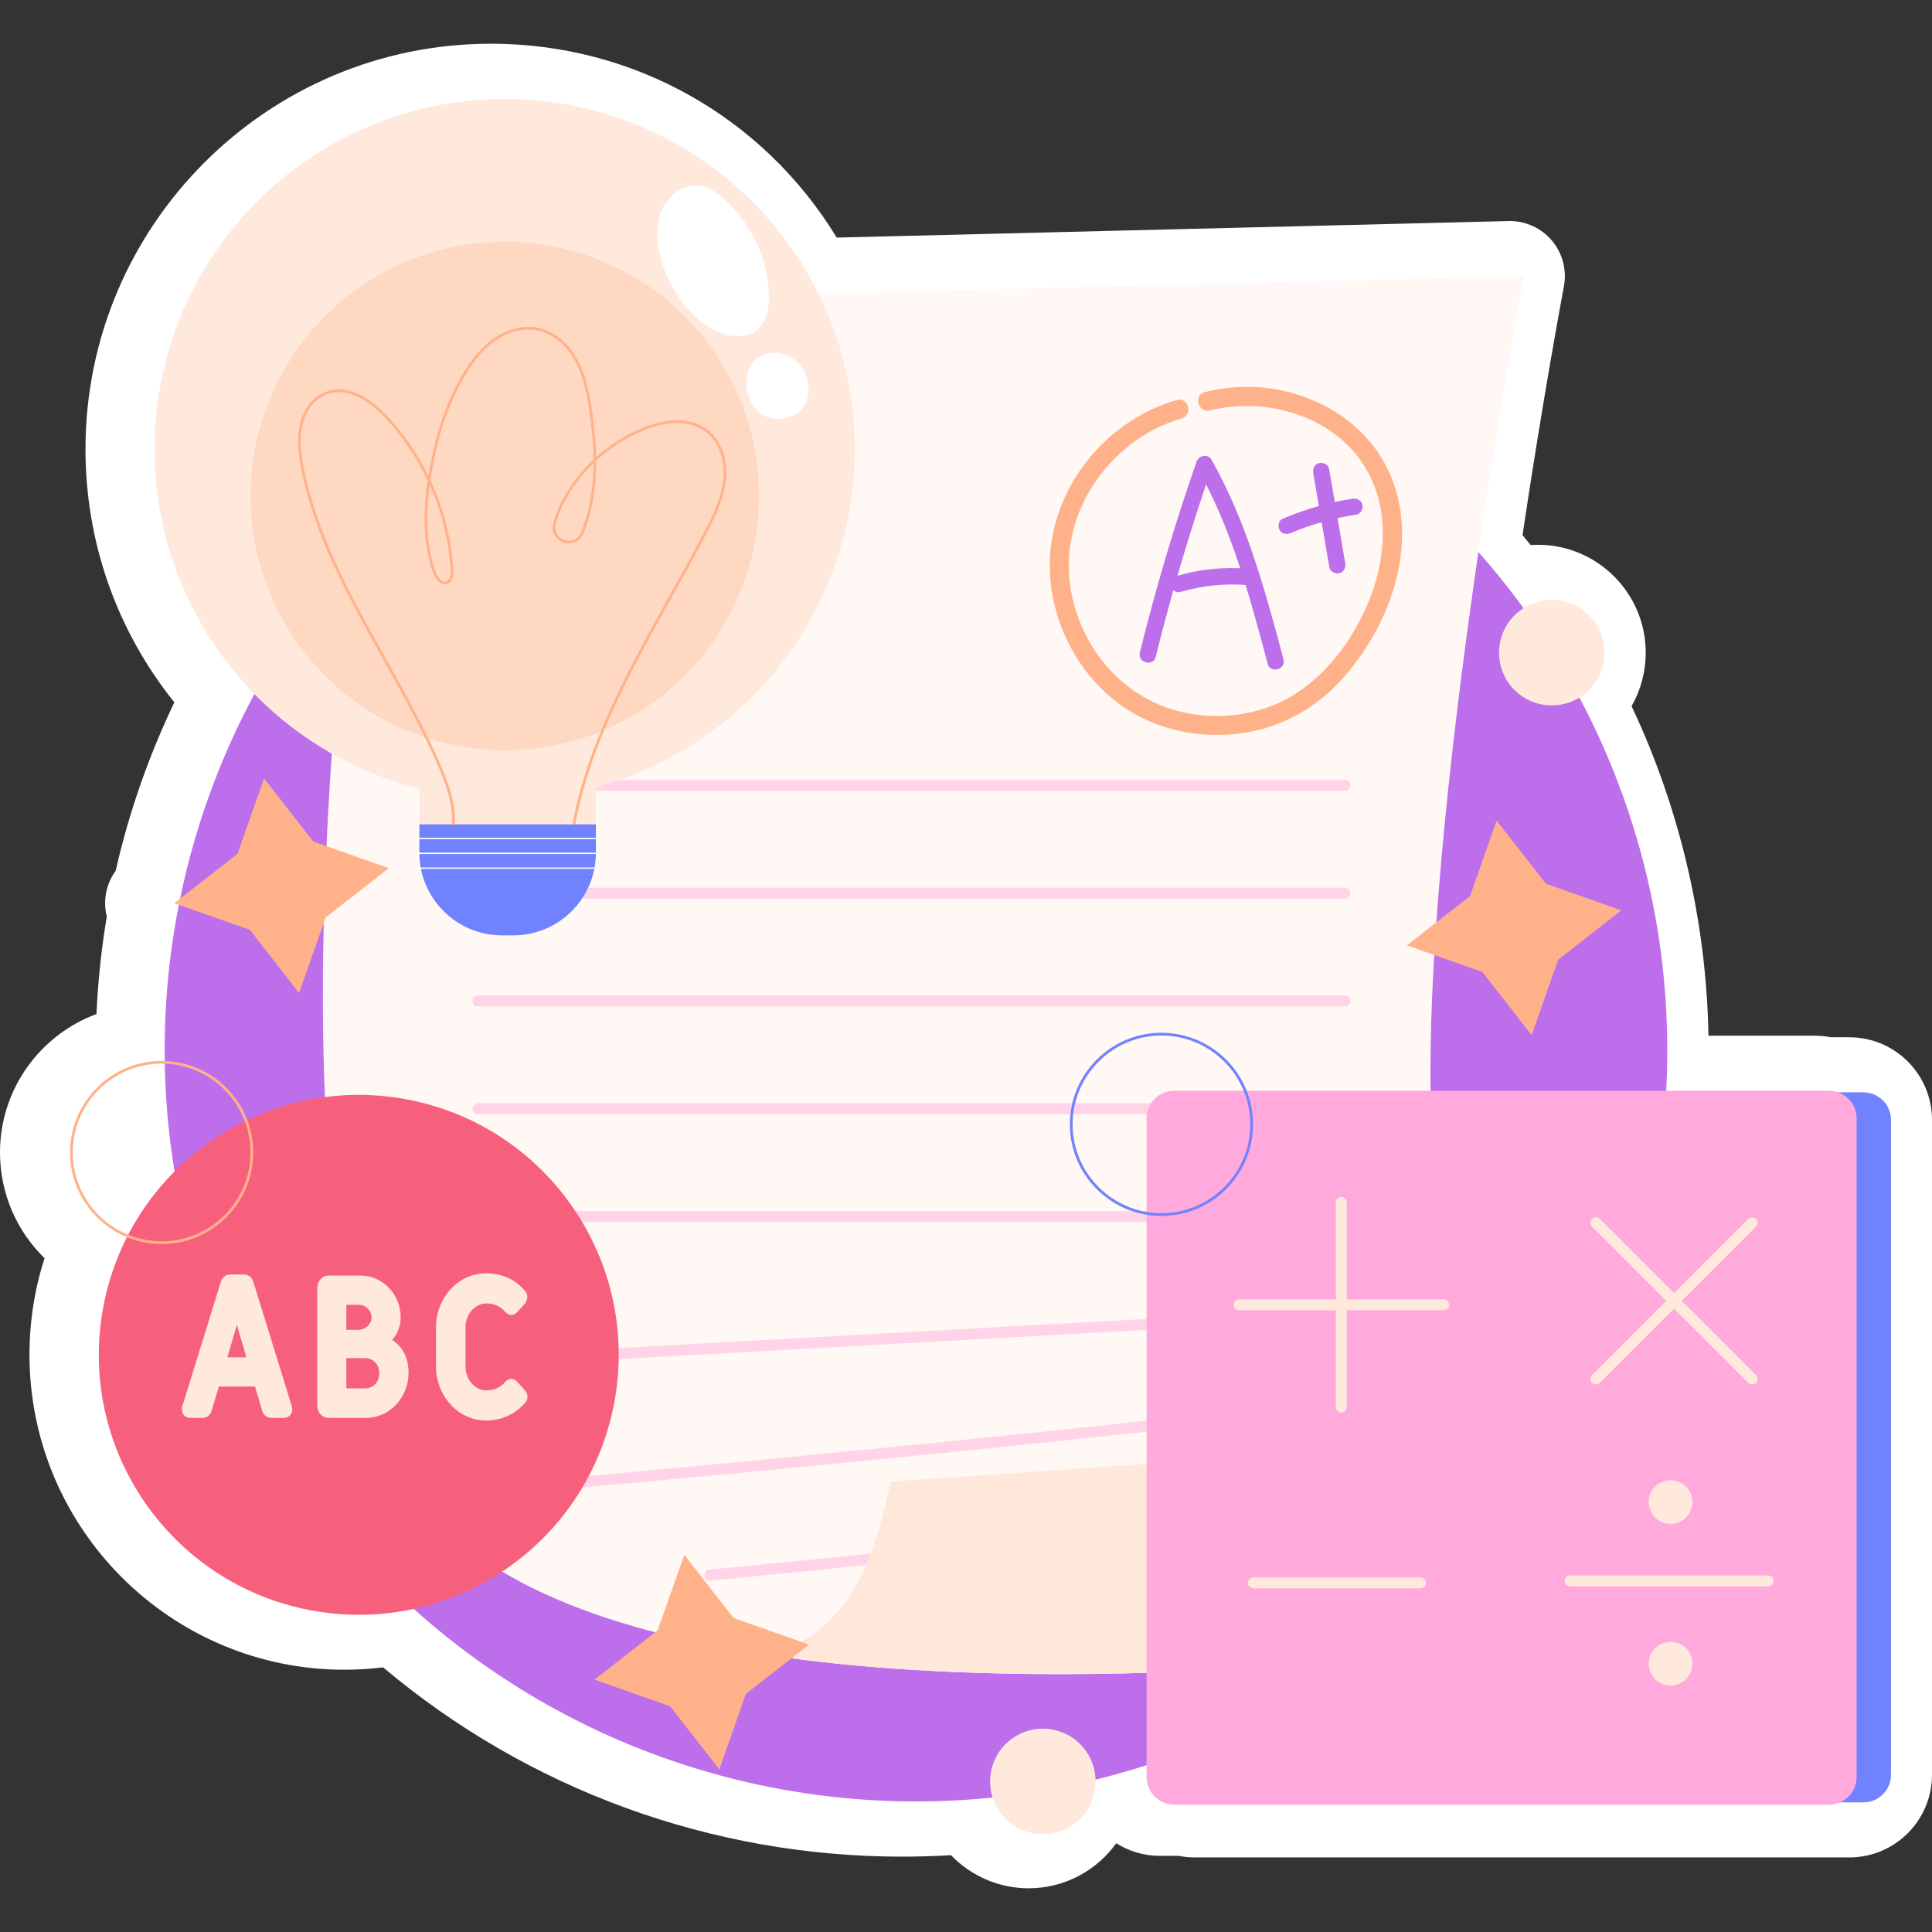 <?xml version="1.0" encoding="UTF-8"?>
<!-- Generator: Adobe Illustrator 25.2.1, SVG Export Plug-In . SVG Version: 6.00 Build 0)  -->
<svg xmlns="http://www.w3.org/2000/svg" xmlns:xlink="http://www.w3.org/1999/xlink" version="1.1" id="Capa_1" x="0px" y="0px" viewBox="0 0 512 512" style="enable-background:new 0 0 512 512;" xml:space="preserve" width="512" height="512">
<rect x="0" y="0" width="512" height="512" fill="#333333" stroke="none"/>
<g>
	<g>
		<path style="fill:#FFFFFF;" d="M272.605,500.414c-7.936,0-15.308-3.29-20.581-8.772c-4.313,0.259-8.643,0.387-12.952,0.387    c-50.497,0-99.061-17.762-137.554-50.167c-3.406,0.422-6.831,0.634-10.242,0.634c-46.022,0-83.463-37.441-83.463-83.462    c0-8.809,1.342-17.375,4.002-25.593C4.389,326.225,0,316.213,0,305.421c0-16.806,10.653-31.17,25.562-36.691    c0.392-8.625,1.306-17.265,2.736-25.826c-0.097-0.394-0.18-0.795-0.247-1.199c-0.636-3.901,0.342-7.829,2.603-10.937    c3.501-15.405,8.715-30.366,15.551-44.639c-15.256-19.001-23.55-42.461-23.55-67.111c0-59.238,48.193-107.431,107.432-107.431    c37.882,0,72.2,19.461,91.655,51.377c0,0,178.254-4.388,178.373-4.388c4.278,0,8.346,1.878,11.123,5.146    c2.852,3.36,4.035,7.831,3.216,12.162c-0.057,0.296-5.361,28.409-10.971,65.924c0.725,0.872,1.442,1.75,2.154,2.634    c0.641-0.044,1.285-0.066,1.931-0.066c15.753,0,28.567,12.814,28.567,28.566c0,5.088-1.323,9.947-3.751,14.184    c12.836,27.218,19.833,57.146,20.377,87.349h28.239c1.373,0,2.758,0.139,4.14,0.414h4.969c12.071,0,21.89,9.82,21.89,21.89    v173.568c0,12.07-9.819,21.889-21.89,21.889H316.54c-1.373,0-2.755-0.138-4.133-0.411h-4.974c-4.263,0-8.247-1.226-11.615-3.344    C290.629,495.703,282.156,500.414,272.605,500.414z"/>
	</g>
	<g>
		<g>
			
				<ellipse transform="matrix(0.707 -0.707 0.707 0.707 -125.677 253.197)" style="fill:#BD6EEB;" cx="242.798" cy="278.304" rx="199.133" ry="199.133"/>
		</g>
		<g>
			<g>
				<path style="fill:#FFFFFF;" d="M438.621,430.026l-49.691,6.64c0,0-104.002,14.593-187.258,1.63      c-42.126-6.567-78.95-20.212-94.249-46.358c-45.531-77.831-5.789-311.326-5.789-311.326l302.205-7.443      c0,0-29.795,157.317-24.006,232.668c4.232,54.993,23.447,70.292,33.516,74.548c3.746,1.557,6.227,1.63,6.227,1.63h33.954      C458.493,413.463,438.621,430.026,438.621,430.026z"/>
			</g>
			<g style="opacity:0.09;">
				<path style="fill:#FFB289;" d="M438.621,430.026l-49.691,6.64c0,0-104.002,14.593-187.258,1.63      c-42.126-6.567-78.95-20.212-94.249-46.358c-45.531-77.831-5.789-311.326-5.789-311.326l302.205-7.443      c0,0-29.795,157.317-24.006,232.668c4.232,54.993,23.447,70.292,33.516,74.548c3.746,1.557,6.227,1.63,6.227,1.63h33.954      C458.493,413.463,438.621,430.026,438.621,430.026z"/>
			</g>
			<g style="opacity:0.46;">
				<path style="fill:#FFA9DD;" d="M188.148,418.859c-0.74,0-1.372-0.562-1.443-1.314c-0.076-0.799,0.51-1.508,1.308-1.584      c1.7-0.161,170.472-16.236,206.594-24.807c0.779-0.181,1.562,0.298,1.748,1.078c0.185,0.78-0.298,1.562-1.078,1.748      c-36.316,8.617-205.288,24.711-206.99,24.874C188.24,418.858,188.194,418.859,188.148,418.859z"/>
			</g>
			<g>
				<path style="fill:#FFFFFF;" d="M438.621,430.026l-49.691,6.64c0,0-104.002,14.593-187.258,1.63      c1.63-0.146,3.259-0.438,4.865-0.876c9.072-2.457,16.247-9.729,20.747-18.023c4.499-8.27,6.689-17.585,8.805-26.755      l177.261-12.259c3.746,1.557,6.227,1.63,6.227,1.63h33.954C458.493,413.463,438.621,430.026,438.621,430.026z"/>
			</g>
			<g style="opacity:0.32;">
				<path style="fill:#FFB289;" d="M438.621,430.026l-49.691,6.64c0,0-104.002,14.593-187.258,1.63      c1.63-0.146,3.259-0.438,4.865-0.876c9.072-2.457,16.247-9.729,20.747-18.023c4.499-8.27,6.689-17.585,8.805-26.755      l177.261-12.259c3.746,1.557,6.227,1.63,6.227,1.63h33.954C458.493,413.463,438.621,430.026,438.621,430.026z"/>
			</g>
			<g style="opacity:0.46;">
				<path style="fill:#FFA9DD;" d="M356.44,209.583H126.671c-0.802,0-1.452-0.649-1.452-1.451s0.65-1.451,1.452-1.451H356.44      c0.801,0,1.452,0.649,1.452,1.451S357.241,209.583,356.44,209.583z"/>
			</g>
			<g style="opacity:0.46;">
				<path style="fill:#FFA9DD;" d="M356.44,238.149H126.671c-0.802,0-1.452-0.649-1.452-1.451s0.65-1.451,1.452-1.451H356.44      c0.801,0,1.452,0.649,1.452,1.451S357.241,238.149,356.44,238.149z"/>
			</g>
			<g style="opacity:0.46;">
				<path style="fill:#FFA9DD;" d="M356.44,266.714H126.671c-0.802,0-1.452-0.649-1.452-1.451c0-0.802,0.65-1.451,1.452-1.451      H356.44c0.801,0,1.452,0.649,1.452,1.451C357.892,266.065,357.241,266.714,356.44,266.714z"/>
			</g>
			<g style="opacity:0.46;">
				<path style="fill:#FFA9DD;" d="M356.44,295.28H126.671c-0.802,0-1.452-0.649-1.452-1.451c0-0.802,0.65-1.451,1.452-1.451H356.44      c0.801,0,1.452,0.649,1.452,1.451C357.892,294.631,357.241,295.28,356.44,295.28z"/>
			</g>
			<g style="opacity:0.46;">
				<path style="fill:#FFA9DD;" d="M356.44,323.847H126.671c-0.802,0-1.452-0.649-1.452-1.451c0-0.802,0.65-1.451,1.452-1.451      H356.44c0.801,0,1.452,0.649,1.452,1.451C357.892,323.197,357.241,323.847,356.44,323.847z"/>
			</g>
			<g style="opacity:0.46;">
				<path style="fill:#FFA9DD;" d="M130.747,362.005c-0.765,0-1.405-0.598-1.448-1.371c-0.045-0.801,0.568-1.486,1.369-1.53      l229.418-12.697c0.807-0.036,1.485,0.569,1.529,1.37c0.045,0.801-0.569,1.486-1.369,1.53l-229.418,12.697      C130.801,362.005,130.774,362.005,130.747,362.005z"/>
			</g>
			<g style="opacity:0.46;">
				<path style="fill:#FFA9DD;" d="M149.647,394.64c-0.744,0-1.377-0.566-1.445-1.322c-0.072-0.798,0.518-1.504,1.316-1.576      c1.385-0.124,139.327-12.532,214.807-22.349c0.784-0.108,1.524,0.456,1.627,1.251c0.103,0.795-0.458,1.523-1.252,1.626      c-75.538,9.826-213.537,22.238-214.922,22.362C149.734,394.638,149.69,394.64,149.647,394.64z"/>
			</g>
			<g>
				<g>
					<g>
						<g>
							<path style="fill:#BD6EEB;" d="M306.276,174.063c4.221-17.069,9.232-33.933,15.016-50.538         c-1.327,0.173-2.654,0.347-3.98,0.52c9.102,16.112,13.906,34.078,18.626,51.842c0.719,2.706,4.921,1.558,4.2-1.158         c-4.816-18.126-9.777-36.443-19.065-52.882c-0.972-1.721-3.387-1.184-3.98,0.52c-5.785,16.604-10.795,33.469-15.016,50.538         C301.403,175.626,305.602,176.787,306.276,174.063L306.276,174.063z"/>
						</g>
					</g>
					<g>
						<g>
							<path style="fill:#BD6EEB;" d="M312.935,156.848c5.871-1.723,11.945-2.298,18.039-1.75c1.173,0.105,2.178-1.076,2.178-2.178         c0-1.266-1.001-2.072-2.178-2.178c-6.445-0.58-12.988,0.084-19.197,1.906C309.093,153.436,310.236,157.641,312.935,156.848         L312.935,156.848z"/>
						</g>
					</g>
					<g>
						<g>
							<path style="fill:#BD6EEB;" d="M348.026,125.408c1.424,8.32,2.848,16.639,4.272,24.959c0.199,1.16,1.626,1.81,2.679,1.521         c1.227-0.337,1.72-1.515,1.521-2.679c-1.424-8.32-2.848-16.639-4.272-24.959c-0.199-1.16-1.625-1.81-2.679-1.521         C348.32,123.067,347.827,124.245,348.026,125.408L348.026,125.408z"/>
						</g>
					</g>
					<g>
						<g>
							<path style="fill:#BD6EEB;" d="M342.085,141.247c5.565-2.351,11.458-3.953,17.424-4.878c1.163-0.18,1.807-1.638,1.521-2.679         c-0.341-1.242-1.512-1.702-2.679-1.521c-6.373,0.988-12.528,2.809-18.464,5.317c-1.084,0.458-1.32,2.058-0.781,2.979         C339.762,141.588,340.997,141.707,342.085,141.247L342.085,141.247z"/>
						</g>
					</g>
				</g>
				<g>
					<g>
						<path style="fill:#FFB289;" d="M311.821,106.015c-17.419,5.036-31.049,20.582-33.306,38.633        c-2.269,18.146,7.673,37.512,24.196,45.614c8.493,4.165,18.112,5.397,27.421,3.888c9.717-1.575,18.419-6.488,25.081-13.689        c12.93-13.977,21.056-35.841,13.362-54.311c-6.886-16.531-25.492-25.267-42.824-23.389c-2.17,0.235-4.318,0.604-6.435,1.137        c-3.155,0.795-1.818,5.675,1.345,4.878c14.561-3.667,32.148,1.242,40.594,14.24c9.751,15.005,4.563,34.844-5.195,48.445        c-5.273,7.35-12.177,13.422-20.871,16.261c-7.962,2.6-16.641,2.702-24.651,0.24c-15.865-4.878-26.731-20.469-27.266-36.868        c-0.596-18.284,12.48-35.168,29.892-40.202C316.288,109.991,314.96,105.108,311.821,106.015L311.821,106.015z"/>
					</g>
				</g>
			</g>
		</g>
		<g>
			<g>
				<g>
					<g>
						
							<ellipse transform="matrix(0.225 -0.974 0.974 0.225 -12.29 222.581)" style="fill:#FFE9DC;" cx="133.813" cy="119.018" rx="92.839" ry="92.839"/>
					</g>
					<g>
						<path style="fill:#FFE9DC;" d="M157.917,193.224v32.762c0,12.088-9.778,21.89-21.89,21.89h-2.992        c-12.088,0-21.89-9.802-21.89-21.89v-32.762H157.917z"/>
					</g>
				</g>
				<g>
					<path style="fill:#FFB289;" d="M151.321,223.637c-0.016,0-0.032,0-0.048-0.003c-0.199-0.026-0.338-0.208-0.312-0.408       c3.086-23.331,14.839-44.453,26.205-64.879c3.232-5.808,6.575-11.815,9.655-17.765c2.268-4.379,4.345-8.699,4.85-13.398       c0.44-4.087-0.536-9.564-4.588-12.685c-5.669-4.365-13.733-1.651-16.937-0.285c-4.477,1.91-8.591,4.604-12.142,7.905       c0.025,7.32-1.091,13.589-3.373,19.199l-0.04,0.098c-1.009,2.449-3.404,2.934-5.204,2.354c-1.792-0.582-3.44-2.375-2.821-4.94       c0.559-2.32,1.533-4.707,2.894-7.097c2.099-3.683,4.747-7.03,7.817-9.927c-0.032-4.168-0.436-8.684-1.205-13.617       c-0.664-4.258-1.573-8.733-3.708-12.615c-2.329-4.236-5.899-7.144-9.794-7.981c-3.564-0.761-7.628,0.175-11.149,2.58       c-2.917,1.99-5.557,4.988-8.072,9.166c-3.456,5.741-6.052,12.408-7.717,19.818c-0.567,2.524-1.122,5.252-1.555,8.101       c3.489,7.479,5.594,15.611,6.052,23.785c0.108,1.905-0.329,3.074-1.333,3.573c-0.527,0.26-1.1,0.28-1.659,0.054       c-1.194-0.487-2.065-1.946-2.449-3.048c-2.764-7.949-2.513-16.543-1.361-24.256c-2.89-6.141-6.724-11.829-11.352-16.719       c-3.571-3.771-10.546-9.465-17.148-5.212c-1.355,0.874-2.505,2.147-3.326,3.686c-2.518,4.714-1.959,9.95-0.98,14.905       c3.567,18.052,12.766,34.501,21.662,50.409c5.022,8.98,10.215,18.267,14.376,27.786c2.66,6.085,4.934,12.613,3.58,19.119       c-0.041,0.197-0.235,0.324-0.429,0.281c-0.196-0.041-0.323-0.233-0.282-0.43c1.313-6.305-0.922-12.704-3.534-18.681       c-4.145-9.486-9.33-18.757-14.344-27.721c-8.923-15.957-18.151-32.457-21.741-50.623c-1.005-5.088-1.573-10.473,1.052-15.388       c0.879-1.646,2.115-3.013,3.574-3.953c7.039-4.537,14.342,1.387,18.067,5.322c4.441,4.692,8.159,10.109,11.023,15.956       c0.407-2.489,0.898-4.875,1.399-7.105c1.682-7.484,4.307-14.225,7.804-20.033c2.57-4.267,5.28-7.34,8.285-9.391       c3.686-2.513,7.958-3.491,11.71-2.689c4.102,0.879,7.848,3.92,10.278,8.339c2.188,3.981,3.114,8.529,3.788,12.852       c0.735,4.711,1.139,9.046,1.207,13.068c3.5-3.156,7.513-5.741,11.866-7.597c3.322-1.418,11.694-4.219,17.665,0.376       c3.59,2.765,5.455,7.876,4.868,13.338c-0.519,4.824-2.627,9.212-4.928,13.654c-3.086,5.96-6.431,11.971-9.666,17.785       c-11.332,20.366-23.051,41.426-26.119,64.622C151.656,223.504,151.5,223.637,151.321,223.637z M113.885,128.587       c-0.997,7.327-1.097,15.363,1.487,22.796c0.349,1.001,1.135,2.247,2.038,2.615c0.37,0.148,0.715,0.139,1.061-0.033       c0.717-0.356,1.021-1.298,0.932-2.881C118.972,143.372,117.057,135.698,113.885,128.587z M157.277,122.81       c-2.807,2.736-5.237,5.861-7.186,9.28c-1.329,2.332-2.277,4.656-2.82,6.91c-0.513,2.127,0.806,3.581,2.34,4.079       c1.542,0.493,3.471,0.091,4.309-1.941l0.039-0.096C156.133,135.699,157.231,129.738,157.277,122.81z"/>
				</g>
				<g>
					<path style="fill:#FFFFFF;" d="M157.721,226.323h-46.989c-0.1,0-0.181-0.081-0.181-0.182c0-0.101,0.081-0.182,0.181-0.182       h46.989c0.1,0,0.181,0.081,0.181,0.182C157.903,226.242,157.821,226.323,157.721,226.323z"/>
				</g>
				<g>
					<g>
						<path style="fill:#7182FF;" d="M157.917,218.471v7.516c0,12.088-9.778,21.89-21.89,21.89h-2.992        c-12.088,0-21.89-9.802-21.89-21.89v-7.516H157.917z"/>
					</g>
					<g>
						<path style="fill:#FFFFFF;" d="M157.721,222.389h-46.989c-0.1,0-0.181-0.081-0.181-0.182c0-0.101,0.081-0.182,0.181-0.182        h46.989c0.1,0,0.181,0.081,0.181,0.182C157.903,222.308,157.821,222.389,157.721,222.389z"/>
					</g>
					<g>
						<path style="fill:#FFFFFF;" d="M157.721,226.323h-46.989c-0.1,0-0.181-0.081-0.181-0.182c0-0.101,0.081-0.182,0.181-0.182        h46.989c0.1,0,0.181,0.081,0.181,0.182C157.903,226.242,157.821,226.323,157.721,226.323z"/>
					</g>
					<g>
						<path style="fill:#FFFFFF;" d="M157.721,230.255h-46.989c-0.1,0-0.181-0.081-0.181-0.182s0.081-0.182,0.181-0.182h46.989        c0.1,0,0.181,0.081,0.181,0.182S157.821,230.255,157.721,230.255z"/>
					</g>
				</g>
				<g style="opacity:0.32;">
					
						<ellipse transform="matrix(0.707 -0.707 0.707 0.707 -53.748 133.117)" style="fill:#FFB289;" cx="133.813" cy="131.438" rx="67.378" ry="67.378"/>
				</g>
			</g>
			<g>
				<g>
					<path style="fill:#FFFFFF;" d="M174.696,57.6c-0.821,2.942-0.608,6.085,0.02,9.074c1.191,5.664,3.87,11.009,7.696,15.353       c3.399,3.858,8.055,7.046,13.197,7.046c1.354,0,2.731-0.231,3.925-0.869c3.471-1.854,4.376-6.42,4.227-10.352       c-0.351-9.251-4.507-18.301-11.295-24.596c-1.684-1.562-3.565-2.983-5.742-3.712C181.198,47.694,176.13,52.468,174.696,57.6z"/>
				</g>
				<g>
					<path style="fill:#FFFFFF;" d="M207.274,110.95c11.094-1.372,8.083-17.823-2.32-17.448       C193.977,93.898,196.39,112.296,207.274,110.95z"/>
				</g>
			</g>
		</g>
		<g>
			<g>
				<path style="fill:#7182FF;" d="M493.836,477.644H320.267c-4.03,0-7.297-3.267-7.297-7.297V296.779      c0-4.03,3.267-7.297,7.297-7.297h173.569c4.03,0,7.297,3.267,7.297,7.297v173.568      C501.132,474.377,497.865,477.644,493.836,477.644z"/>
			</g>
			<g>
				<path style="fill:#FFA9DD;" d="M484.707,478.265H311.179c-4.041,0-7.317-3.276-7.317-7.317V296.385      c0-4.041,3.276-7.317,7.317-7.317h173.529c4.041,0,7.317,3.276,7.317,7.317v174.564      C492.024,474.989,488.748,478.265,484.707,478.265z"/>
			</g>
			<g>
				<g>
					<g>
						<path style="fill:#FFE9DC;" d="M355.456,374.353c-0.802,0-1.452-0.649-1.452-1.451v-54.233c0-0.802,0.651-1.451,1.452-1.451        c0.801,0,1.452,0.649,1.452,1.451v54.233C356.908,373.704,356.258,374.353,355.456,374.353z"/>
					</g>
					<g>
						<path style="fill:#FFE9DC;" d="M382.573,347.237H328.34c-0.802,0-1.452-0.649-1.452-1.451c0-0.802,0.65-1.451,1.452-1.451        h54.233c0.802,0,1.452,0.649,1.452,1.451C384.025,346.588,383.375,347.237,382.573,347.237z"/>
					</g>
				</g>
				<g>
					<g>
						<path style="fill:#FFE9DC;" d="M464.338,366.902c-0.371,0-0.743-0.142-1.027-0.424l-41.4-41.4        c-0.566-0.568-0.566-1.486,0-2.054c0.568-0.565,1.486-0.565,2.054,0l41.4,41.4c0.566,0.568,0.566,1.486,0,2.054        C465.081,366.76,464.71,366.902,464.338,366.902z"/>
					</g>
					<g>
						<path style="fill:#FFE9DC;" d="M422.938,366.902c-0.371,0-0.743-0.142-1.027-0.424c-0.566-0.568-0.566-1.486,0-2.054        l41.4-41.4c0.568-0.565,1.486-0.565,2.054,0c0.566,0.568,0.566,1.486,0,2.054l-41.4,41.4        C423.681,366.76,423.31,366.902,422.938,366.902z"/>
					</g>
				</g>
				<g>
					<path style="fill:#FFE9DC;" d="M376.467,420.929h-44.298c-0.802,0-1.452-0.649-1.452-1.451c0-0.802,0.651-1.451,1.452-1.451       h44.298c0.801,0,1.452,0.649,1.452,1.451C377.919,420.28,377.269,420.929,376.467,420.929z"/>
				</g>
				<g>
					<g>
						<path style="fill:#FFE9DC;" d="M448.503,398.053c0,3.201-2.595,5.796-5.796,5.796c-3.201,0-5.796-2.595-5.796-5.796        c0-3.201,2.595-5.796,5.796-5.796C445.908,392.257,448.503,394.852,448.503,398.053z"/>
					</g>
					<g>
						<path style="fill:#FFE9DC;" d="M448.503,440.902c0,3.201-2.595,5.796-5.796,5.796c-3.201,0-5.796-2.595-5.796-5.796        c0-3.201,2.595-5.796,5.796-5.796C445.908,435.106,448.503,437.701,448.503,440.902z"/>
					</g>
					<g>
						<path style="fill:#FFE9DC;" d="M468.582,420.411h-52.474c-0.802,0-1.452-0.649-1.452-1.451c0-0.802,0.651-1.451,1.452-1.451        h52.474c0.802,0,1.452,0.649,1.452,1.451C470.034,419.762,469.383,420.411,468.582,420.411z"/>
					</g>
				</g>
			</g>
		</g>
		<g>
			<g>
				<g>
					
						<ellipse transform="matrix(0.162 -0.987 0.987 0.162 -274.678 394.647)" style="fill:#F7607D;" cx="95" cy="359.034" rx="68.868" ry="68.869"/>
				</g>
			</g>
			<g>
				<g>
					<path style="fill:#FFE9DC;" d="M77.384,372.811c0.056,0.215,0.056,0.427,0.056,0.749c0,1.23-0.912,2.194-2.142,2.194h-3.369       c-1.178,0-2.142-0.749-2.464-1.927l-1.872-6.368h-9.578l-1.927,6.368c-0.322,1.179-1.282,1.927-2.409,1.927H50.36       c-1.23,0-2.139-0.964-2.139-2.194c0-0.322,0-0.534,0.052-0.749l10.274-33.177c0.322-1.123,1.286-1.875,2.461-1.875h3.64       c1.179,0,2.142,0.752,2.461,1.875L77.384,372.811z M62.777,351.084l-2.516,8.617h5.03L62.777,351.084z"/>
				</g>
				<g>
					<path style="fill:#FFE9DC;" d="M96.92,375.754h-9.793c-1.765,0-3.05-1.497-3.05-3.21v-31.305c0-0.856,0.322-1.66,0.912-2.25       c0.534-0.641,1.335-0.961,2.139-0.961h8.347c6.049,0,10.704,5.082,10.704,11.023c0,2.298-0.749,4.281-2.249,6.046       c3.051,1.927,4.337,5.193,4.337,8.722C108.266,370.187,103.447,375.754,96.92,375.754z M95.048,345.787h-3.265v6.635h3.265       c1.713,0,3.425-1.498,3.425-3.262C98.473,347.284,96.92,345.787,95.048,345.787z M91.783,359.913v8.028h4.87       c2.461,0,3.851-1.764,3.851-4.122c0-2.246-1.605-3.907-3.851-3.907H91.783z"/>
				</g>
				<g>
					<path style="fill:#FFE9DC;" d="M139.096,368.422c0.426,0.482,0.693,1.071,0.693,1.713c0,0.534-0.159,1.016-0.482,1.445       l-0.052,0.052c-2.624,3.106-6.316,4.818-10.434,4.818c-7.654,0-13.273-6.849-13.273-14.236v-10.593       c0-7.439,5.671-14.181,13.273-14.181c4.174,0,7.865,1.657,10.379,4.763c0.378,0.426,0.537,0.964,0.537,1.549       c0,0.537-0.215,1.126-0.589,1.66l-2.142,2.354c-0.478,0.482-0.96,0.697-1.497,0.697c-0.426,0-1.016-0.108-1.605-0.804       c-1.338-1.498-2.995-2.246-5.082-2.246c-2.891,0-5.459,2.891-5.459,6.208v10.593c0,3.373,2.568,6.26,5.459,6.26       c2.087,0,3.744-0.749,5.082-2.246c0.589-0.696,1.178-0.801,1.553-0.801c0.375,0,0.964,0.104,1.55,0.694L139.096,368.422z"/>
				</g>
			</g>
		</g>
		<g>
			<polygon style="fill:#FFB289;" points="412.953,254.307 405.899,274.328 392.847,257.586 372.825,250.532 389.567,237.48      396.622,217.458 409.673,234.2 429.695,241.255    "/>
		</g>
		<g>
			<polygon style="fill:#FFB289;" points="197.674,448.885 190.62,468.907 177.568,452.165 157.546,445.111 174.288,432.059      181.343,412.037 194.395,428.779 214.416,435.833    "/>
		</g>
		<g>
			<polygon style="fill:#FFB289;" points="86.309,243.129 79.255,263.15 66.203,246.408 46.181,239.354 62.923,226.302      69.977,206.28 83.029,223.022 103.051,230.077    "/>
		</g>
		<g>
			
				<ellipse transform="matrix(0.707 -0.707 0.707 0.707 -1.823 341.483)" style="fill:#FFE9DC;" cx="411.295" cy="172.942" rx="13.972" ry="13.972"/>
		</g>
		<g>
			
				<ellipse transform="matrix(0.306 -0.952 0.952 0.306 -257.388 590.775)" style="fill:#FFE9DC;" cx="276.331" cy="471.848" rx="13.972" ry="13.972"/>
		</g>
		<g>
			<path style="fill:#7182FF;" d="M307.795,322.239c-13.383,0-24.271-10.888-24.271-24.27c0-13.384,10.888-24.271,24.271-24.271     c13.383,0,24.271,10.888,24.271,24.271C332.066,311.352,321.178,322.239,307.795,322.239z M307.795,274.423     c-12.983,0-23.545,10.564-23.545,23.546c0,12.983,10.562,23.545,23.545,23.545c12.983,0,23.545-10.562,23.545-23.545     C331.34,284.987,320.778,274.423,307.795,274.423z"/>
		</g>
		<g>
			<path style="fill:#FFB289;" d="M42.837,329.692c-13.383,0-24.271-10.888-24.271-24.271c0-13.384,10.888-24.271,24.271-24.271     c13.384,0,24.272,10.887,24.272,24.271C67.109,318.805,56.22,329.692,42.837,329.692z M42.837,281.875     c-12.983,0-23.545,10.564-23.545,23.546s10.562,23.546,23.545,23.546c12.983,0,23.546-10.564,23.546-23.546     S55.82,281.875,42.837,281.875z"/>
		</g>
	</g>
</g>















</svg>
